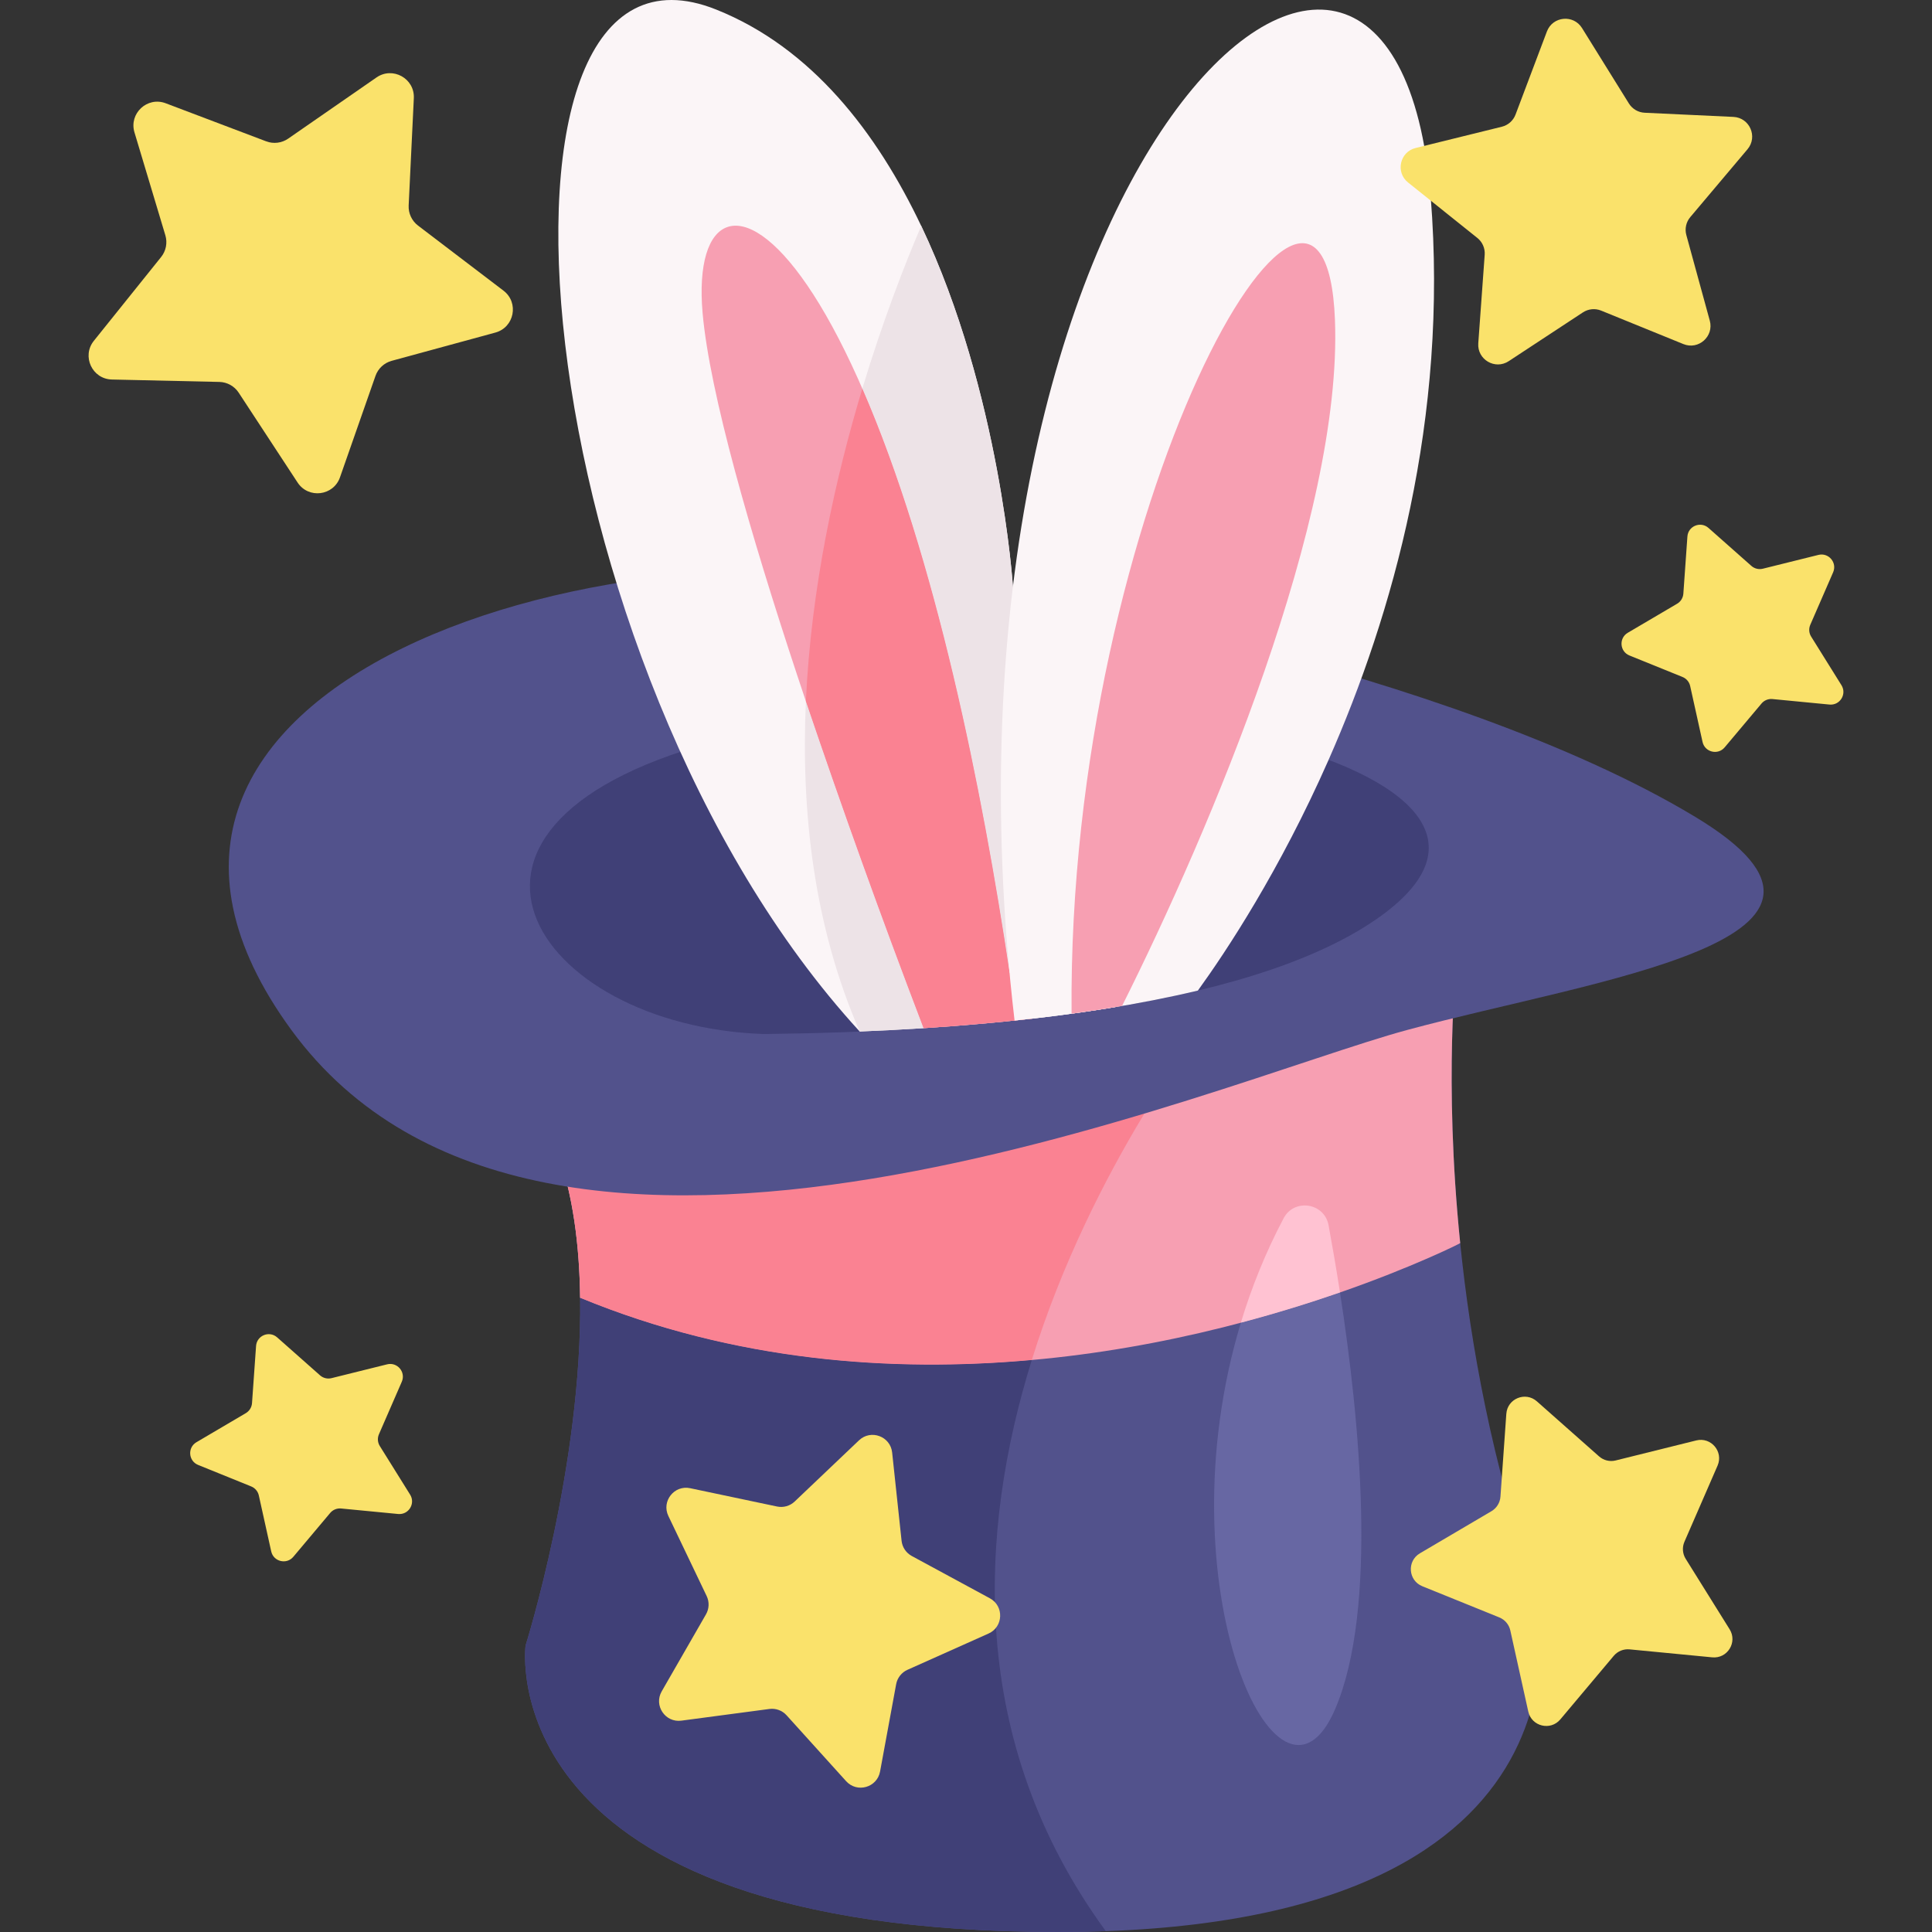 <svg id="Layer_1" enable-background="new 0 0 470.785 470.785" height="512" viewBox="0 0 470.785 470.785" width="512" xmlns="http://www.w3.org/2000/svg"><rect x="0" y="0" width="470.785" height="470.785" fill="#333333" stroke="none"/><g><g><path d="m269.468 470.585c-3.74.13-7.61.2-11.62.2-138.93 0-129.78-69.8-129.78-69.8s13.85-43.94 13.3-84.75c-.168-12.555-1.628-24.904-5.83-36.58-16.62-44.87 219.38-44.87 219.38-44.87s-3.19 28.04.9 68.13v.01c2.51 24.66 7.78 53.87 18.22 83.93 0 0 21.44 79.16-104.57 83.73z" fill="#52528c"/><path d="m355.818 302.915c0 .101-11.775 5.949-29.29 12.03-59.547 20.638-126.393 25.548-185.16 1.29-.159-12.632-1.651-24.967-5.83-36.58-16.62-44.87 219.38-44.87 219.38-44.87s-3.19 28.04.9 68.13z" fill="#f79fb2"/><path d="m269.468 470.585c-3.74.13-7.61.2-11.62.2-138.93 0-129.78-69.8-129.78-69.8s13.85-43.94 13.3-84.75c37.84 15.62 76.33 18.21 110.06 15.16-12.91 41.53-15.9 92.77 18.04 139.19z" fill="#404077"/><path d="m294.238 248.685s-27.97 34.93-42.81 82.71c-33.73 3.05-72.22.46-110.06-15.16-.104-8.229-.848-15.68-1.77-20.93-1.393-8.542-3.695-14.569-3.79-14.9 26.58-12.03 46.98-17.4 46.98-17.4z" fill="#fa8292"/><path d="m242.989 144.113s109.439 18.376 170.101 54.939c49.986 30.129-24.098 39.472-70.218 51.936s-210.376 84.067-271.869 0 76.524-128.48 171.986-106.875z" fill="#52528c"/><path d="m335.398 223.979c-32.24 22.32-99.98 27.46-149.28 27.99-56.07-1.89-89.68-51.76-9.03-72.03 82.69-20.77 212.26 6.711 158.31 44.04z" fill="#404077"/><path d="m271.798 245.395c-19.917 3.337-42.129 5.153-62.31 5.96-81.841-89.147-97.872-274.214-34.95-249.02 23.27 9.31 39.15 30 49.94 52.71 19.33 40.71 22.35 87.94 22.35 87.94 9.139 37.492 4.179 17.148 24.97 102.41z" fill="#fbf5f7"/><path d="m251.888 248.175c-8.557.993-18.336 1.82-26.83 2.37-13.966-36.581-50.425-135.325-53.85-174.27-4.169-47.628 47.221-23.989 74.8 160.69z" fill="#f79fb2"/><path d="m271.798 245.395c-6.551 1.098-13.688 2.075-19.91 2.78l-5.88-11.21c-6.626-44.37-17.96-101.137-35.88-142.27 5.07-16.81 10.49-30.62 14.35-39.65 19.33 40.71 22.35 87.94 22.35 87.94 9.139 37.492 4.179 17.148 24.97 102.41z" fill="#ede3e7"/><path d="m225.058 250.545c-5.26.34-10.46.61-15.57.81-11.18-25.65-14.33-53.61-13.11-80.47 9.014 26.563 17.874 51.355 28.68 79.66z" fill="#ede3e7"/><path d="m251.888 248.175c-8.557.993-18.336 1.82-26.83 2.37-10.777-28.227-19.642-53.025-28.68-79.66 1.27-27.85 7.22-54.51 13.75-76.19 17.919 41.133 29.254 97.9 35.88 142.27z" fill="#fa8292"/><path d="m323.748 185.16c-11.92 27.02-24.95 46.68-31.85 56.22-14.375 3.431-30.135 5.813-44.67 7.31-24.35-207.817 92.393-312.859 101.4-200.73 4.35 54.159-9.32 101.94-24.88 137.2z" fill="#fbf5f7"/><path d="m273.418 245.13c-4.05.7-8.16 1.32-12.3 1.89-1.071-123.957 61.712-232.525 64.18-169.07 1.878 48.106-30.342 124.181-51.88 167.18z" fill="#f79fb2"/><g fill="#fae26b"><path d="m359.999 57.985-16.891-13.523c-3.103-2.484-2.011-7.448 1.849-8.4l21.008-5.182c1.533-.378 2.781-1.486 3.338-2.963l7.641-20.243c1.404-3.719 6.463-4.214 8.56-.838l11.42 18.378c.833 1.341 2.273 2.186 3.849 2.259l21.614 1.012c3.971.186 6.005 4.844 3.442 7.883l-13.95 16.54c-1.018 1.207-1.376 2.837-.959 4.359l5.717 20.868c1.05 3.834-2.751 7.208-6.433 5.709l-20.041-8.156c-1.462-.595-3.123-.432-4.442.435l-18.08 11.886c-3.322 2.184-7.705-.39-7.418-4.354l1.564-21.581c.112-1.573-.556-3.103-1.788-4.089z"/><path d="m172.2 388.922-9.337-19.519c-1.715-3.586 1.426-7.582 5.315-6.762l21.172 4.462c1.545.326 3.15-.13 4.294-1.218l15.678-14.912c2.88-2.739 7.652-.987 8.074 2.966l2.299 21.515c.168 1.57 1.097 2.956 2.485 3.708l19.027 10.303c3.495 1.893 3.303 6.972-.325 8.595l-19.751 8.835c-1.441.645-2.472 1.957-2.758 3.509l-3.919 21.279c-.72 3.909-5.61 5.296-8.275 2.347l-14.506-16.054c-1.058-1.171-2.625-1.747-4.19-1.539l-21.449 2.848c-3.94.523-6.77-3.699-4.789-7.145l10.786-18.757c.787-1.369.85-3.037.169-4.461z"/><path d="m53.439 93.068-26.172-.589c-4.808-.108-7.405-5.683-4.394-9.433l16.387-20.415c1.195-1.489 1.582-3.472 1.032-5.301l-7.527-25.073c-1.383-4.606 3.116-8.799 7.614-7.094l24.48 9.276c1.786.677 3.79.431 5.36-.656l21.52-14.907c3.953-2.739 9.331.245 9.1 5.049l-1.258 26.148c-.092 1.908.761 3.738 2.28 4.895l20.827 15.86c3.826 2.914 2.651 8.95-1.99 10.215l-25.257 6.884c-1.843.502-3.32 1.879-3.951 3.682l-8.648 24.709c-1.589 4.539-7.693 5.287-10.33 1.264l-14.351-21.894c-1.047-1.597-2.813-2.577-4.722-2.62z"/><path d="m365.34 394.126-18.752-7.595c-3.445-1.395-3.795-6.135-.592-8.021l17.434-10.264c1.272-.749 2.094-2.075 2.198-3.548l1.429-20.181c.262-3.707 4.662-5.505 7.445-3.041l15.149 13.409c1.105.978 2.621 1.35 4.053.994l19.634-4.878c3.607-.896 6.676 2.733 5.193 6.141l-8.072 18.551c-.589 1.353-.474 2.91.307 4.162l10.706 17.166c1.967 3.154-.536 7.194-4.236 6.837l-20.138-1.944c-1.469-.142-2.914.448-3.864 1.578l-13.018 15.487c-2.392 2.845-7.007 1.713-7.811-1.916l-4.374-19.753c-.315-1.439-1.323-2.63-2.691-3.184z"/><path d="m61.212 362.21-12.937-5.24c-2.377-.963-2.618-4.233-.408-5.534l12.028-7.081c.877-.517 1.445-1.432 1.516-2.448l.986-13.923c.181-2.558 3.216-3.798 5.137-2.098l10.451 9.251c.762.675 1.808.931 2.796.686l13.546-3.365c2.489-.618 4.606 1.885 3.583 4.237l-5.569 12.799c-.406.934-.327 2.008.212 2.871l7.386 11.843c1.357 2.176-.37 4.963-2.922 4.717l-13.893-1.341c-1.014-.098-2.01.309-2.665 1.089l-8.981 10.684c-1.65 1.963-4.834 1.182-5.389-1.322l-3.018-13.628c-.22-.993-.915-1.815-1.859-2.197z"/><path d="m409.997 164.967-12.937-5.24c-2.377-.963-2.618-4.233-.408-5.533l12.028-7.081c.877-.517 1.445-1.432 1.516-2.448l.986-13.923c.181-2.558 3.216-3.798 5.137-2.098l10.451 9.251c.762.675 1.808.931 2.796.686l13.546-3.365c2.489-.618 4.606 1.885 3.583 4.237l-5.569 12.799c-.406.934-.327 2.008.212 2.871l7.386 11.843c1.357 2.176-.37 4.963-2.922 4.717l-13.893-1.341c-1.014-.098-2.01.309-2.665 1.089l-8.981 10.684c-1.65 1.963-4.834 1.182-5.389-1.322l-3.018-13.627c-.22-.995-.915-1.817-1.859-2.199z"/></g></g><path d="m325.378 416.395c-13.81 32.39-42.36-30.04-23.01-94.08 9-2.38 17.12-4.93 24.16-7.37 4.79 30.89 9.29 76.96-1.15 101.45z" fill="#6767a3"/><path d="m326.528 314.945c-7.04 2.44-15.16 4.99-24.16 7.37 2.58-8.53 6-17.08 10.42-25.45 2.59-4.91 9.94-3.78 10.95 1.68.86 4.67 1.83 10.23 2.79 16.4z" fill="#ffc2d2"/></g></svg>
